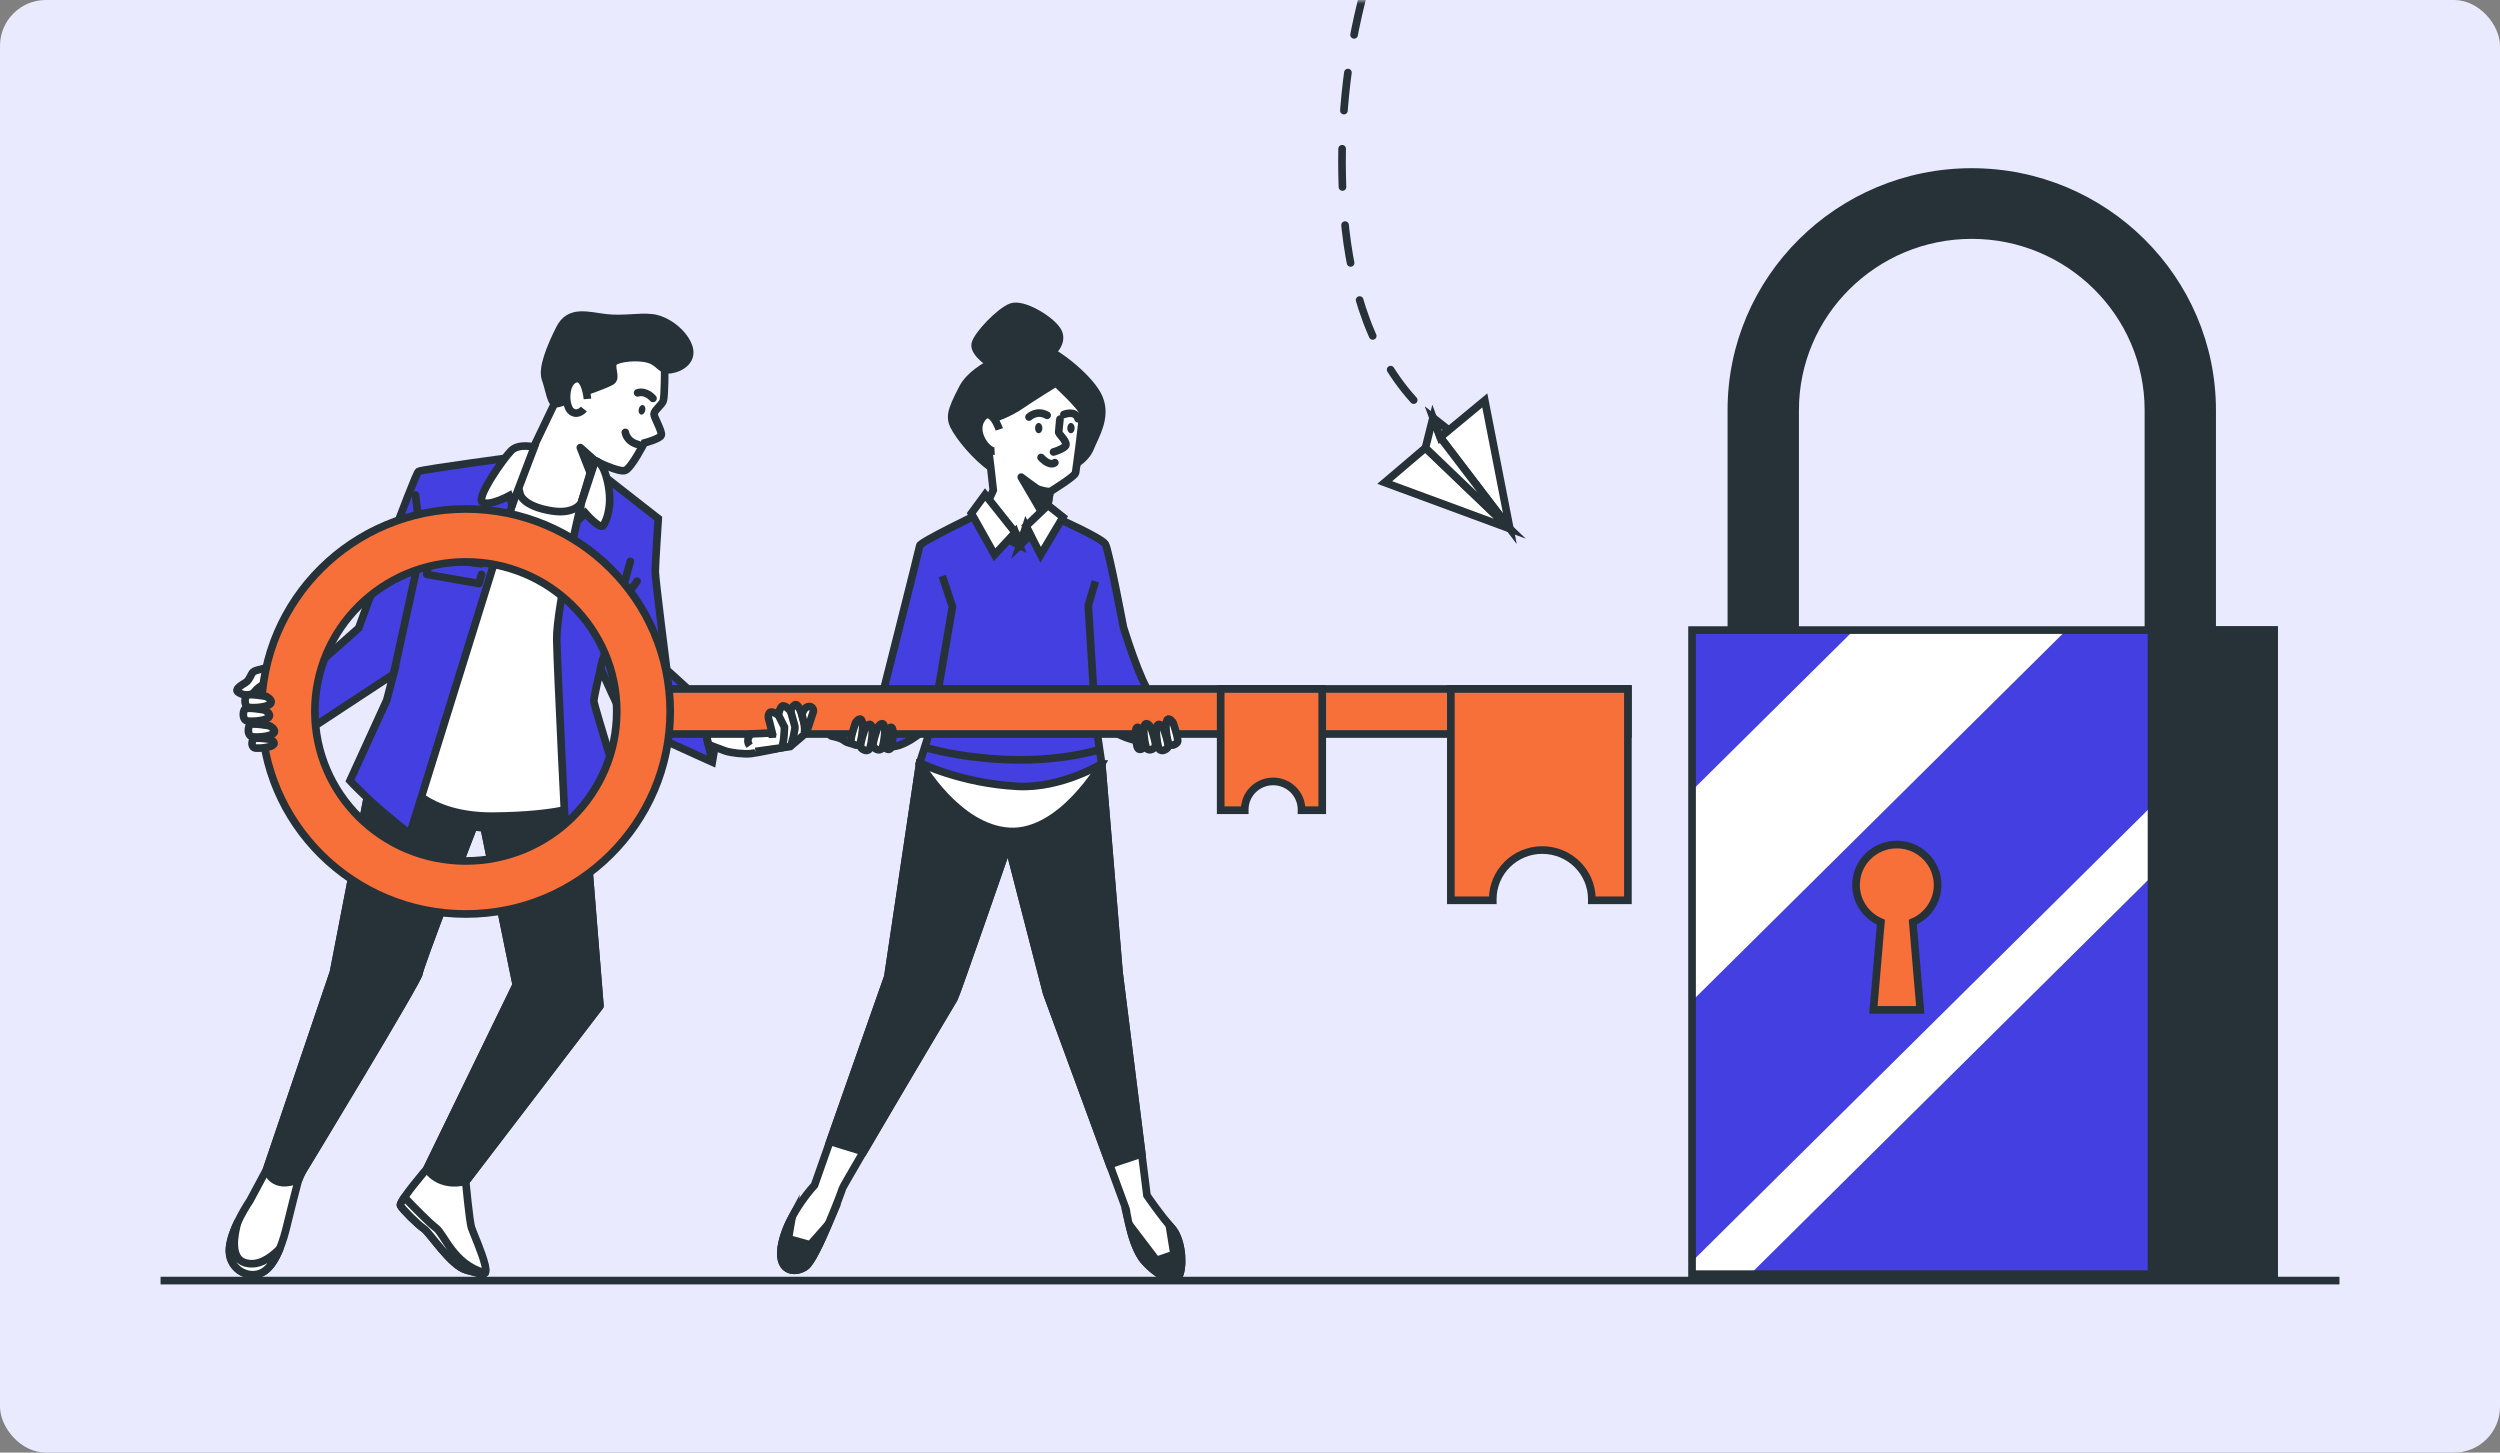 <svg width="327" height="190" viewBox="0 0 327 190" fill="none" xmlns="http://www.w3.org/2000/svg">
<rect x="0" y="0" width="327" height="190" fill="#808080" stroke="none"/>
<rect width="327" height="190" rx="6" fill="#EAEAFF"/>
<mask id="mask0_2_5811" style="mask-type:alpha" maskUnits="userSpaceOnUse" x="0" y="0" width="327" height="190">
<rect width="327" height="190" rx="6" fill="white"/>
</mask>
<g mask="url(#mask0_2_5811)">
<path d="M184.911 52.331C178.641 45.418 176.26 35.751 175.701 26.637C174.547 7.726 179.338 -11.725 190.894 -26.927C203.095 -42.978 221.891 -53.036 241.184 -57.793C282.073 -67.88 329.525 -50.122 345.742 -9.189C345.919 -8.744 346.091 -8.295 346.259 -7.852C347.808 -3.736 349.149 0.658 349.346 5.081" stroke="#263238" stroke-miterlimit="10" stroke-linecap="round" stroke-linejoin="round" stroke-dasharray="5 5"/>
<path d="M197.491 69.156L181.121 63.111L186.447 58.58L197.491 69.156Z" fill="white" stroke="#263238" stroke-miterlimit="10"/>
<path d="M197.491 69.156L194.213 52.372L188.381 57.201L197.491 69.156Z" fill="white" stroke="#263238" stroke-miterlimit="10"/>
<path d="M186.447 58.58L187.437 54.627L188.381 57.201L197.491 69.156L186.447 58.58Z" fill="white" stroke="#263238" stroke-miterlimit="10"/>
<path d="M187.436 54.627L189.443 56.21L188.381 57.201L187.436 54.627Z" fill="white" stroke="#263238" stroke-miterlimit="10"/>
</g>
<path d="M235.3 104.576V53.643C235.3 41.291 245.441 31.243 257.908 31.243C270.375 31.243 280.517 41.291 280.517 53.643V104.576H289.846V53.643C289.84 36.195 275.513 22 257.903 22C240.293 22 225.966 36.195 225.966 53.643V104.576H235.3Z" fill="#263238"/>
<path d="M297.442 82.415H221.32V166.659H297.442V82.415Z" fill="#443FE0"/>
<path d="M297.443 89.581L221.32 165.001V166.665H228.928L297.443 98.782V89.581Z" fill="white"/>
<path d="M221.32 103.395V130.928L270.285 82.415H242.496L221.32 103.395Z" fill="white"/>
<path d="M297.442 82.415H221.32V166.659H297.442V82.415Z" stroke="#263238" stroke-miterlimit="10"/>
<path d="M297.443 82.415H281.42V166.659H297.443V82.415Z" fill="#263238" stroke="#263238" stroke-miterlimit="10"/>
<path d="M253.439 115.752C253.439 112.834 251.049 110.466 248.104 110.466C245.158 110.466 242.768 112.834 242.768 115.752C242.768 117.94 244.11 119.815 246.019 120.62L245.04 132.098H251.172L250.194 120.62C252.103 119.81 253.439 117.935 253.439 115.752Z" fill="#F76F39" stroke="#263238" stroke-miterlimit="10"/>
<path d="M49.087 98.942L43.618 127.18L34.858 152.997L32.696 157.029C32.696 157.029 30.279 160.557 30.025 163.203C29.77 165.849 32.314 167.361 34.222 166.479C36.129 165.597 37.147 161.943 37.528 160.305C37.91 158.667 38.673 155.769 38.927 154.761C39.181 153.753 39.69 152.997 39.69 152.997C39.69 152.997 54.81 128.062 54.81 127.306C54.81 126.55 61.932 108.147 61.932 108.147L63.331 108.273L67.527 128.818L55.82 152.899C55.82 152.899 52.132 157.183 52.386 157.687C52.641 158.191 54.676 160.207 55.439 160.711C56.202 161.215 58.999 165.625 61.034 166.129C63.069 166.633 63.832 167.137 63.451 165.499C63.069 163.861 61.925 161.341 61.67 160.585C61.416 159.829 60.914 154.558 60.914 154.558L78.471 131.59L76.182 103.226L49.087 98.942Z" fill="white" stroke="#263238" stroke-miterlimit="10" stroke-linecap="round" stroke-linejoin="round"/>
<path d="M57.014 160.606C56.152 159.969 54.167 157.925 52.902 156.609C52.549 157.141 52.323 157.554 52.393 157.687C52.648 158.191 54.683 160.207 55.446 160.711C56.209 161.215 59.007 165.625 61.041 166.129C62.398 166.465 63.189 166.801 63.45 166.5C59.324 165.422 58.116 161.418 57.014 160.606Z" fill="white" stroke="#263238" stroke-miterlimit="10" stroke-linecap="round" stroke-linejoin="round"/>
<path d="M36.588 163.336C35.26 164.659 33.706 165.66 32.053 165.17C30.11 164.596 30.576 161.698 31.092 159.843C30.583 160.914 30.124 162.132 30.018 163.21C29.763 165.856 32.307 167.368 34.214 166.486C35.26 166.003 36.037 164.694 36.588 163.336Z" fill="white" stroke="#263238" stroke-miterlimit="10" stroke-linecap="round" stroke-linejoin="round"/>
<path d="M49.087 98.942L43.618 127.18L34.857 152.997C34.857 152.997 35.642 155.762 39.089 154.243C39.351 153.508 39.69 152.997 39.69 152.997C39.69 152.997 54.81 128.062 54.81 127.306C54.81 126.55 61.931 108.147 61.931 108.147L63.33 108.273L67.527 128.818L55.82 152.899C55.82 152.899 57.346 155.44 60.963 154.502L78.471 131.597L76.182 103.233L49.087 98.942Z" fill="#263238" stroke="#263238" stroke-miterlimit="10" stroke-linecap="round" stroke-linejoin="round"/>
<path d="M70.573 59.574L67.4 60.155L52.86 102.036C52.86 102.036 55.615 106.838 64.553 106.754C73.49 106.67 76.083 105.263 76.083 105.263L75.836 79.937L79.503 63.172C79.503 63.172 73.83 59.735 70.573 59.574Z" fill="white" stroke="#263238" stroke-miterlimit="10"/>
<path d="M86.95 48.066C86.95 48.066 86.95 51.916 86.752 52.441C86.554 52.973 85.544 53.701 85.544 54.163C85.544 54.625 86.681 56.487 86.483 56.949C86.286 57.411 84.272 57.943 84.272 57.943C84.272 57.943 82.597 61.191 81.792 61.527C80.987 61.856 77.843 60.267 77.843 60.267L76.034 65.769C76.034 65.769 75.228 67.295 72.219 66.833C69.209 66.371 68.135 65.244 68.001 64.509C67.866 63.774 67.534 63.578 67.937 62.787C68.34 61.989 68.94 60.267 68.94 60.267L72.756 52.308L73.356 48.661C73.356 48.661 74.698 46.071 79.651 45.546C84.604 45.014 86.95 48.066 86.95 48.066Z" fill="white" stroke="#263238" stroke-miterlimit="10"/>
<path d="M81.792 56.557C81.792 56.557 81.927 57.754 83.467 58.146" stroke="#263238" stroke-miterlimit="10" stroke-linecap="round" stroke-linejoin="round"/>
<path d="M85.409 52.112C85.409 52.112 84.54 51.048 83.403 51.384" stroke="#263238" stroke-miterlimit="10" stroke-linecap="round" stroke-linejoin="round"/>
<path d="M84.399 53.694C84.329 54.037 84.081 54.275 83.841 54.226C83.608 54.177 83.474 53.862 83.544 53.519C83.615 53.176 83.862 52.938 84.103 52.987C84.336 53.036 84.47 53.351 84.399 53.694Z" fill="#263238"/>
<path d="M77.843 60.274L75.907 58.545L77.313 62.129L77.843 60.274Z" fill="#263238" stroke="#263238" stroke-miterlimit="10" stroke-linecap="round" stroke-linejoin="round"/>
<path d="M76.507 51.251C76.507 51.251 79.249 50.32 79.99 49.858C80.725 49.396 79.722 47.87 80.323 47.338C80.923 46.806 83.537 46.54 84.943 47.009C86.349 47.471 86.413 48.535 87.755 48.339C89.091 48.143 90.765 47.079 90.03 45.224C89.296 43.369 87.084 41.773 85.275 41.577C83.467 41.381 81.594 41.843 79.249 41.577C76.903 41.31 74.494 40.45 73.222 42.97C71.95 45.49 70.876 48.213 71.35 49.536C71.816 50.859 72.021 52.518 72.558 52.784C73.095 53.043 76.507 51.251 76.507 51.251Z" fill="#263238" stroke="#263238" stroke-miterlimit="10"/>
<path d="M76.84 52.182C76.84 52.182 76.571 48.997 75.165 49.592C73.759 50.187 73.893 53.239 74.762 53.834C75.631 54.429 76.366 53.505 76.366 53.505" fill="white"/>
<path d="M76.84 52.182C76.84 52.182 76.571 48.997 75.165 49.592C73.759 50.187 73.893 53.239 74.762 53.834C75.631 54.429 76.366 53.505 76.366 53.505" stroke="#263238" stroke-miterlimit="10"/>
<path d="M66.998 66.042L53.609 109.085C53.609 109.085 50.126 106.369 48.183 104.507C46.24 102.652 45.773 102.12 45.773 102.12L50.592 91.571L51.461 88.19L37.338 97.479L34.928 92.768L46.911 82.156C46.911 82.156 54.273 61.926 54.746 61.66C55.213 61.394 68.601 59.602 68.601 59.602L66.998 66.042Z" fill="#443FE0" stroke="#263238" stroke-miterlimit="10"/>
<path d="M69.88 58.482C69.88 58.482 67.873 57.95 66.87 58.944C65.867 59.938 62.186 65.181 63.118 65.706C64.058 66.238 66.602 64.845 66.602 64.845L67.004 66.042L69.88 58.482Z" fill="white" stroke="#263238" stroke-miterlimit="10"/>
<path d="M55.82 68.366L51.468 88.197" stroke="#263238" stroke-miterlimit="10" stroke-linecap="round" stroke-linejoin="round"/>
<path d="M62.984 73.735L56.223 72.937L55.82 75.128L62.645 76.325L62.984 75.128" stroke="#263238" stroke-miterlimit="10" stroke-linecap="round" stroke-linejoin="round"/>
<path d="M55.241 70.816C55.241 70.816 54.527 66.875 54.365 64.747" stroke="#263238" stroke-miterlimit="10" stroke-linecap="round" stroke-linejoin="round"/>
<path d="M54.845 71.684C54.845 71.684 53.651 69.717 52.86 68.45" stroke="#263238" stroke-miterlimit="10" stroke-linecap="round" stroke-linejoin="round"/>
<path d="M76.041 65.776C76.041 65.776 72.749 79.489 72.826 83.661C72.904 87.84 74.02 109.988 74.02 109.988C74.02 109.988 78.316 109.197 79.03 108.966C79.743 108.728 82.527 107.86 82.527 107.86C82.527 107.86 77.673 92.257 77.673 91.704C77.673 91.151 78.549 87.448 78.549 87.448C78.549 87.448 81.411 93.832 81.813 94.308C82.209 94.784 93.167 99.677 93.167 99.677L94.142 93.916L87.218 87.609C87.218 87.609 85.706 75.709 85.706 74.764C85.706 73.819 86.102 67.827 86.102 67.827L77.433 61.051L76.041 65.776Z" fill="#443FE0" stroke="#263238" stroke-miterlimit="10"/>
<path d="M102.557 97.731C102.557 97.731 99.088 98.48 98.198 98.571C97.308 98.662 95.619 98.48 94.863 98.221C94.107 97.955 92.637 97.381 92.637 97.381C92.637 97.381 92.326 96.499 92.546 96.016C92.765 95.533 93.973 95.575 93.973 95.575L101.49 96.324L102.557 97.731Z" fill="white" stroke="#263238" stroke-miterlimit="10"/>
<path d="M82.449 73.42L78.549 87.448" stroke="#263238" stroke-miterlimit="10" stroke-linecap="round" stroke-linejoin="round"/>
<path d="M80.301 77.123L75.61 75.94L75.37 77.83L79.503 78.936" stroke="#263238" stroke-miterlimit="10" stroke-linecap="round" stroke-linejoin="round"/>
<path d="M80.937 79.405L83.325 76.017" stroke="#263238" stroke-miterlimit="10" stroke-linecap="round" stroke-linejoin="round"/>
<path d="M75.688 67.981L76.564 67.113C76.564 67.113 78.549 69.402 78.952 68.688C79.348 67.981 80.146 66.168 79.51 63.172C78.874 60.176 77.85 60.274 77.85 60.274L76.041 65.776L75.688 67.981Z" fill="white" stroke="#263238" stroke-miterlimit="10"/>
<path d="M120.305 99.775L116.129 127.761L106.542 155.013C106.542 155.013 103.235 158.52 102.317 162.475C101.405 166.43 104.026 166.661 105.397 165.639C106.768 164.624 110.074 155.916 110.187 155.461C110.3 155.006 124.565 130.925 124.798 130.582C125.031 130.239 131.878 110.457 131.878 110.457L136.901 129.903L147.287 158.17C147.287 158.17 147.972 163.035 149.682 164.953C151.392 166.878 153.907 168.229 154.359 166.535C154.819 164.841 154.472 161.901 153.215 160.543C151.957 159.185 150.021 156.357 150.021 156.357L146.369 127.18L144.108 99.894L120.305 99.775Z" fill="white" stroke="#263238" stroke-miterlimit="10"/>
<path d="M146.368 127.194L144.108 99.908L120.305 99.775L116.129 127.761L108.555 149.294L112.957 150.645C117.147 143.476 124.643 130.834 124.805 130.589C125.031 130.253 131.885 110.464 131.885 110.464L136.908 129.91L145.139 152.325L149.35 150.918L146.368 127.194Z" fill="#263238" stroke="#263238" stroke-miterlimit="10"/>
<path d="M105.397 165.646C106.111 165.121 107.34 162.517 108.379 160.074L105.969 162.818L103.115 162.027L103.61 159.171C103.066 160.186 102.585 161.313 102.317 162.482C101.405 166.437 104.026 166.661 105.397 165.646Z" fill="#263238" stroke="#263238" stroke-miterlimit="10"/>
<path d="M154.359 166.549C154.819 164.855 154.472 161.915 153.215 160.557C153.13 160.466 153.038 160.361 152.946 160.256L153.561 164.064L151.279 164.855L147.654 160.095C148.022 161.677 148.672 163.833 149.682 164.967C151.392 166.885 153.9 168.243 154.359 166.549Z" fill="#263238" stroke="#263238" stroke-miterlimit="10"/>
<path d="M120.305 99.775C120.305 99.775 125.208 108.364 132.019 108.749C138.83 109.134 144.108 99.908 144.108 99.908L120.75 98.984L120.305 99.775Z" fill="white" stroke="#263238" stroke-miterlimit="10"/>
<path d="M128.013 67.211C128.013 67.211 120.368 70.893 120.305 71.362C120.241 71.831 115.105 92.11 115.105 92.11C115.105 92.11 113.275 96.163 115.571 97.437C117.867 98.711 121.986 94.483 121.986 94.483L120.298 99.775C120.298 99.775 125.738 102.484 133.135 102.855C138.823 103.142 144.101 99.908 144.101 99.908L143.288 94.35C143.288 94.35 148.036 97.514 149.725 96.779C151.413 96.044 152.685 94.553 152.685 93.545C152.685 92.537 151.872 92.271 150.523 90.801C149.174 89.331 146.941 82.023 146.941 82.023C146.941 82.023 145.047 71.971 144.574 71.166C144.101 70.361 138.215 67.75 138.215 67.75L128.013 67.211Z" fill="#443FE0" stroke="#263238" stroke-miterlimit="10"/>
<path d="M123.251 75.338L124.58 79.37L121.994 94.483" stroke="#263238" stroke-miterlimit="10"/>
<path d="M143.281 76.038L142.341 79.216L143.295 94.35" stroke="#263238" stroke-miterlimit="10"/>
<path d="M120.906 97.745C120.906 97.745 132.408 101.231 143.832 98.053" stroke="#263238" stroke-miterlimit="10"/>
<path d="M35.79 87.14C35.79 87.14 33.699 87.581 33.247 87.805C32.801 88.029 32.724 88.918 32.123 89.282C31.523 89.653 30.633 90.171 31.155 90.542C31.678 90.913 32.766 91.186 33.31 90.458C33.847 89.73 35.197 89.114 35.416 89.198" fill="white"/>
<path d="M35.79 87.14C35.79 87.14 33.699 87.581 33.247 87.805C32.801 88.029 32.724 88.918 32.123 89.282C31.523 89.653 30.633 90.171 31.155 90.542C31.678 90.913 32.766 91.186 33.31 90.458C33.847 89.73 35.197 89.114 35.416 89.198" stroke="#263238" stroke-miterlimit="10"/>
<path d="M111.707 97.311C111.707 97.311 110.908 97.262 110.442 96.891C109.976 96.52 109.227 96.38 108.803 96.289C108.379 96.198 108.52 95.827 109.128 95.596C109.735 95.365 110.859 95.456 111.424 95.687C111.989 95.918 112.265 96.198 112.265 96.198L111.707 97.311Z" fill="white" stroke="#263238" stroke-miterlimit="10"/>
<path d="M212.931 90.115H84.131V96.009H212.931V90.115Z" fill="#F76F39" stroke="#263238" stroke-miterlimit="10"/>
<path d="M60.928 66.574C46.162 66.574 34.194 78.432 34.194 93.062C34.194 107.692 46.162 119.55 60.928 119.55C75.695 119.55 87.663 107.692 87.663 93.062C87.656 78.432 75.688 66.574 60.928 66.574ZM60.928 112.613C50.027 112.613 41.188 103.856 41.188 93.055C41.188 82.254 50.027 73.497 60.928 73.497C71.83 73.497 80.669 82.254 80.669 93.055C80.669 103.856 71.83 112.613 60.928 112.613Z" fill="#F76F39" stroke="#263238" stroke-miterlimit="10"/>
<path d="M189.771 90.115V117.758H195.26C195.26 117.709 195.253 117.66 195.253 117.604C195.253 114.062 198.157 111.185 201.732 111.185C205.307 111.185 208.211 114.062 208.211 117.604C208.211 117.653 208.204 117.702 208.204 117.758H212.93V90.115H189.771Z" fill="#F76F39" stroke="#263238" stroke-miterlimit="10"/>
<path d="M159.665 90.115V105.977H162.817C162.817 105.949 162.809 105.921 162.809 105.893C162.809 103.856 164.477 102.211 166.526 102.211C168.582 102.211 170.242 103.863 170.242 105.893C170.242 105.921 170.235 105.949 170.235 105.977H172.948V90.115H159.665Z" fill="#F76F39" stroke="#263238" stroke-miterlimit="10"/>
<path d="M137.353 46.351C137.353 46.351 139.211 44.846 138.363 43.34C137.523 41.836 133.806 39.602 132.287 40.163C130.768 40.722 127.787 43.845 127.561 45.014C127.335 46.183 129.701 47.8 130.146 47.856C130.599 47.912 134.428 45.679 137.353 46.351Z" fill="#263238" stroke="#263238" stroke-miterlimit="10"/>
<path d="M133.693 45.847C133.693 45.847 127.617 47.52 125.929 50.754C124.24 53.988 124.127 54.716 125.088 56.277C126.042 57.838 128.409 60.624 130.606 61.744C132.803 62.857 139.777 61.24 139.777 61.24C139.777 61.24 141.917 60.295 142.589 58.622C143.267 56.949 144.786 54.611 143.768 52.098C142.758 49.592 138.25 46.134 136.845 45.742C135.439 45.343 133.693 45.847 133.693 45.847Z" fill="#263238" stroke="#263238" stroke-miterlimit="10"/>
<path d="M138.116 50.075C138.116 50.075 135.085 51.923 133.531 53.001C131.976 54.079 130.111 54.695 130.111 54.695C130.111 54.695 128.712 55.311 129.023 56.928C129.334 58.545 129.92 64.131 129.92 64.131L128.868 66.399L133.375 71.327L136.95 66.707L137.339 64.32C137.339 64.32 140.603 62.318 140.681 61.856C140.759 61.394 141.691 54.618 141.613 53.925C141.536 53.232 138.116 50.075 138.116 50.075Z" fill="white" stroke="#263238" stroke-miterlimit="10"/>
<path d="M138.646 54.821C138.646 54.821 138.476 56.326 138.476 56.55C138.476 56.774 139.826 57.943 139.317 58.391C138.809 58.839 137.798 59.119 137.798 59.119" stroke="#263238" stroke-miterlimit="10" stroke-linecap="round" stroke-linejoin="round"/>
<path d="M137.975 60.512C137.975 60.512 137.41 61.128 136.173 59.84" stroke="#263238" stroke-miterlimit="10" stroke-linecap="round" stroke-linejoin="round"/>
<path d="M137.339 64.327C137.339 64.327 136.053 64.194 135.552 63.858C135.043 63.522 133.58 62.409 133.58 62.409L136.449 67.316L136.95 66.714L137.339 64.327Z" fill="#263238" stroke="#263238" stroke-miterlimit="10" stroke-linecap="round" stroke-linejoin="round"/>
<path d="M130.712 56.165C130.712 56.165 129.645 52.987 128.401 54.772C127.165 56.557 129.136 59.063 130.09 59.007" fill="white"/>
<path d="M130.712 56.165C130.712 56.165 129.645 52.987 128.401 54.772C127.165 56.557 129.136 59.063 130.09 59.007" stroke="#263238" stroke-miterlimit="10"/>
<path d="M135.862 56.669C136.128 56.669 136.343 56.368 136.343 55.997C136.343 55.626 136.128 55.325 135.862 55.325C135.597 55.325 135.382 55.626 135.382 55.997C135.382 56.368 135.597 56.669 135.862 56.669Z" fill="#263238"/>
<path d="M140.08 56.669C140.346 56.669 140.561 56.368 140.561 55.997C140.561 55.626 140.346 55.325 140.08 55.325C139.815 55.325 139.6 55.626 139.6 55.997C139.6 56.368 139.815 56.669 140.08 56.669Z" fill="#263238"/>
<path d="M134.598 54.548C134.598 54.548 135.608 53.547 136.965 54.324" stroke="#263238" stroke-miterlimit="10" stroke-linecap="round" stroke-linejoin="round"/>
<path d="M139.155 54.212C139.155 54.212 140.674 53.596 141.013 54.772" stroke="#263238" stroke-miterlimit="10" stroke-linecap="round" stroke-linejoin="round"/>
<path d="M128.854 64.691L132.796 69.654L130.09 72.552L127.052 67.148L128.854 64.691Z" fill="white" stroke="#263238" stroke-miterlimit="10"/>
<path d="M132.796 69.654L133.375 71.334L132.005 70.662L132.796 69.654Z" fill="white" stroke="#263238" stroke-miterlimit="10"/>
<path d="M134.202 68.821L136.117 72.552L139.042 67.645L137.071 66.084L134.202 68.821Z" fill="white" stroke="#263238" stroke-miterlimit="10"/>
<path d="M134.202 68.821L133.375 71.334L134.767 69.99L134.202 68.821Z" fill="white" stroke="#263238" stroke-miterlimit="10"/>
<path d="M111.911 94.518C111.911 94.518 111.113 96.765 111.339 97.08C111.572 97.402 112.335 97.794 112.554 97.052C112.766 96.31 112.978 94.665 112.703 94.203C112.413 93.734 111.911 94.518 111.911 94.518Z" fill="white" stroke="#263238" stroke-miterlimit="10"/>
<path d="M113.176 95.211C113.176 95.211 112.378 97.458 112.604 97.773C112.837 98.095 113.6 98.487 113.819 97.745C114.031 97.003 114.243 95.358 113.967 94.896C113.678 94.434 113.176 95.211 113.176 95.211Z" fill="white" stroke="#263238" stroke-miterlimit="10"/>
<path d="M114.808 95.12C114.808 95.12 114.01 97.367 114.236 97.682C114.469 98.004 115.232 98.396 115.451 97.654C115.663 96.912 115.875 95.267 115.599 94.805C115.317 94.343 114.808 95.12 114.808 95.12Z" fill="white" stroke="#263238" stroke-miterlimit="10"/>
<path d="M116.115 95.519C116.115 95.519 115.507 97.43 115.677 97.689C115.854 97.962 116.433 98.291 116.595 97.668C116.758 97.038 116.92 95.645 116.708 95.253C116.497 94.861 116.115 95.519 116.115 95.519Z" fill="white" stroke="#263238" stroke-miterlimit="10"/>
<path d="M34.822 91.095C34.822 91.095 32.427 90.64 32.215 91.004C31.989 91.382 31.89 92.453 32.66 92.537C33.431 92.621 35.056 92.481 35.395 92.012C35.727 91.536 34.822 91.095 34.822 91.095Z" fill="white" stroke="#263238" stroke-miterlimit="10"/>
<path d="M34.596 92.873C34.596 92.873 32.201 92.418 31.989 92.782C31.763 93.16 31.664 94.231 32.434 94.315C33.204 94.399 34.829 94.259 35.169 93.79C35.508 93.321 34.596 92.873 34.596 92.873Z" fill="white" stroke="#263238" stroke-miterlimit="10"/>
<path d="M35.253 94.938C35.253 94.938 32.858 94.483 32.646 94.847C32.42 95.225 32.321 96.296 33.091 96.38C33.861 96.464 35.486 96.324 35.825 95.855C36.158 95.379 35.253 94.938 35.253 94.938Z" fill="white" stroke="#263238" stroke-miterlimit="10"/>
<path d="M35.317 96.695C35.317 96.695 33.31 96.401 33.12 96.681C32.922 96.975 32.809 97.794 33.459 97.85C34.102 97.899 35.472 97.759 35.776 97.388C36.08 97.017 35.317 96.695 35.317 96.695Z" fill="white" stroke="#263238" stroke-miterlimit="10"/>
<path d="M153.434 94.518C153.434 94.518 154.232 96.765 154.006 97.08C153.773 97.402 153.01 97.794 152.791 97.052C152.572 96.31 152.367 94.665 152.642 94.203C152.925 93.734 153.434 94.518 153.434 94.518Z" fill="white" stroke="#263238" stroke-miterlimit="10"/>
<path d="M152.169 95.211C152.169 95.211 152.967 97.458 152.741 97.773C152.508 98.095 151.745 98.487 151.526 97.745C151.314 97.003 151.102 95.358 151.378 94.896C151.667 94.434 152.169 95.211 152.169 95.211Z" fill="white" stroke="#263238" stroke-miterlimit="10"/>
<path d="M150.53 95.12C150.53 95.12 151.328 97.367 151.102 97.682C150.869 98.004 150.106 98.396 149.887 97.654C149.675 96.912 149.463 95.267 149.739 94.805C150.028 94.343 150.53 95.12 150.53 95.12Z" fill="white" stroke="#263238" stroke-miterlimit="10"/>
<path d="M149.223 95.519C149.223 95.519 149.83 97.43 149.661 97.689C149.484 97.962 148.905 98.291 148.742 97.668C148.58 97.038 148.417 95.645 148.629 95.253C148.841 94.861 149.223 95.519 149.223 95.519Z" fill="white" stroke="#263238" stroke-miterlimit="10"/>
<path d="M93.167 99.67L92.369 96.058" stroke="#263238" stroke-miterlimit="10"/>
<path d="M98.805 98.291L103.355 97.647L105.482 95.834C105.482 95.834 106.252 93.433 106.365 93.139C106.485 92.845 106.245 92.264 105.659 92.439C105.065 92.614 104.888 93.496 104.888 93.496C104.888 93.496 104.415 91.858 103.942 92.208C103.468 92.558 103.412 93.027 103.412 93.027C103.412 93.027 102.642 92.089 102.288 92.383C101.935 92.677 101.815 93.552 101.815 93.552C101.815 93.552 100.932 92.852 100.635 93.258C100.338 93.671 100.635 94.371 100.635 94.371L100.988 95.778L100.395 95.897L97.915 96.016" fill="white"/>
<path d="M98.805 98.291L103.355 97.647L105.482 95.834C105.482 95.834 106.252 93.433 106.365 93.139C106.485 92.845 106.245 92.264 105.659 92.439C105.065 92.614 104.888 93.496 104.888 93.496C104.888 93.496 104.415 91.858 103.942 92.208C103.468 92.558 103.412 93.027 103.412 93.027C103.412 93.027 102.642 92.089 102.288 92.383C101.935 92.677 101.815 93.552 101.815 93.552C101.815 93.552 100.932 92.852 100.635 93.258C100.338 93.671 100.635 94.371 100.635 94.371L100.988 95.778L100.395 95.897L97.915 96.016" stroke="#263238" stroke-miterlimit="10"/>
<path d="M103.419 93.02C103.419 93.02 103.913 94.826 103.977 95.029C104.048 95.232 103.595 97.409 103.355 97.64" stroke="#263238" stroke-miterlimit="10"/>
<path d="M104.895 93.489C104.895 93.489 105.446 95.239 105.178 95.946" stroke="#263238" stroke-miterlimit="10"/>
<path d="M101.822 93.545L102.606 95.099C102.606 95.099 102.571 97.066 102.296 97.577" stroke="#263238" stroke-miterlimit="10"/>
<path d="M100.995 95.771L101.03 96.52" stroke="#263238" stroke-miterlimit="10"/>
<path d="M98.162 96.114C98.162 96.114 97.477 96.723 98.056 97.535" stroke="#263238" stroke-miterlimit="10"/>
<path d="M306 167.5H21" stroke="#263238" stroke-miterlimit="10"/>
</svg>
